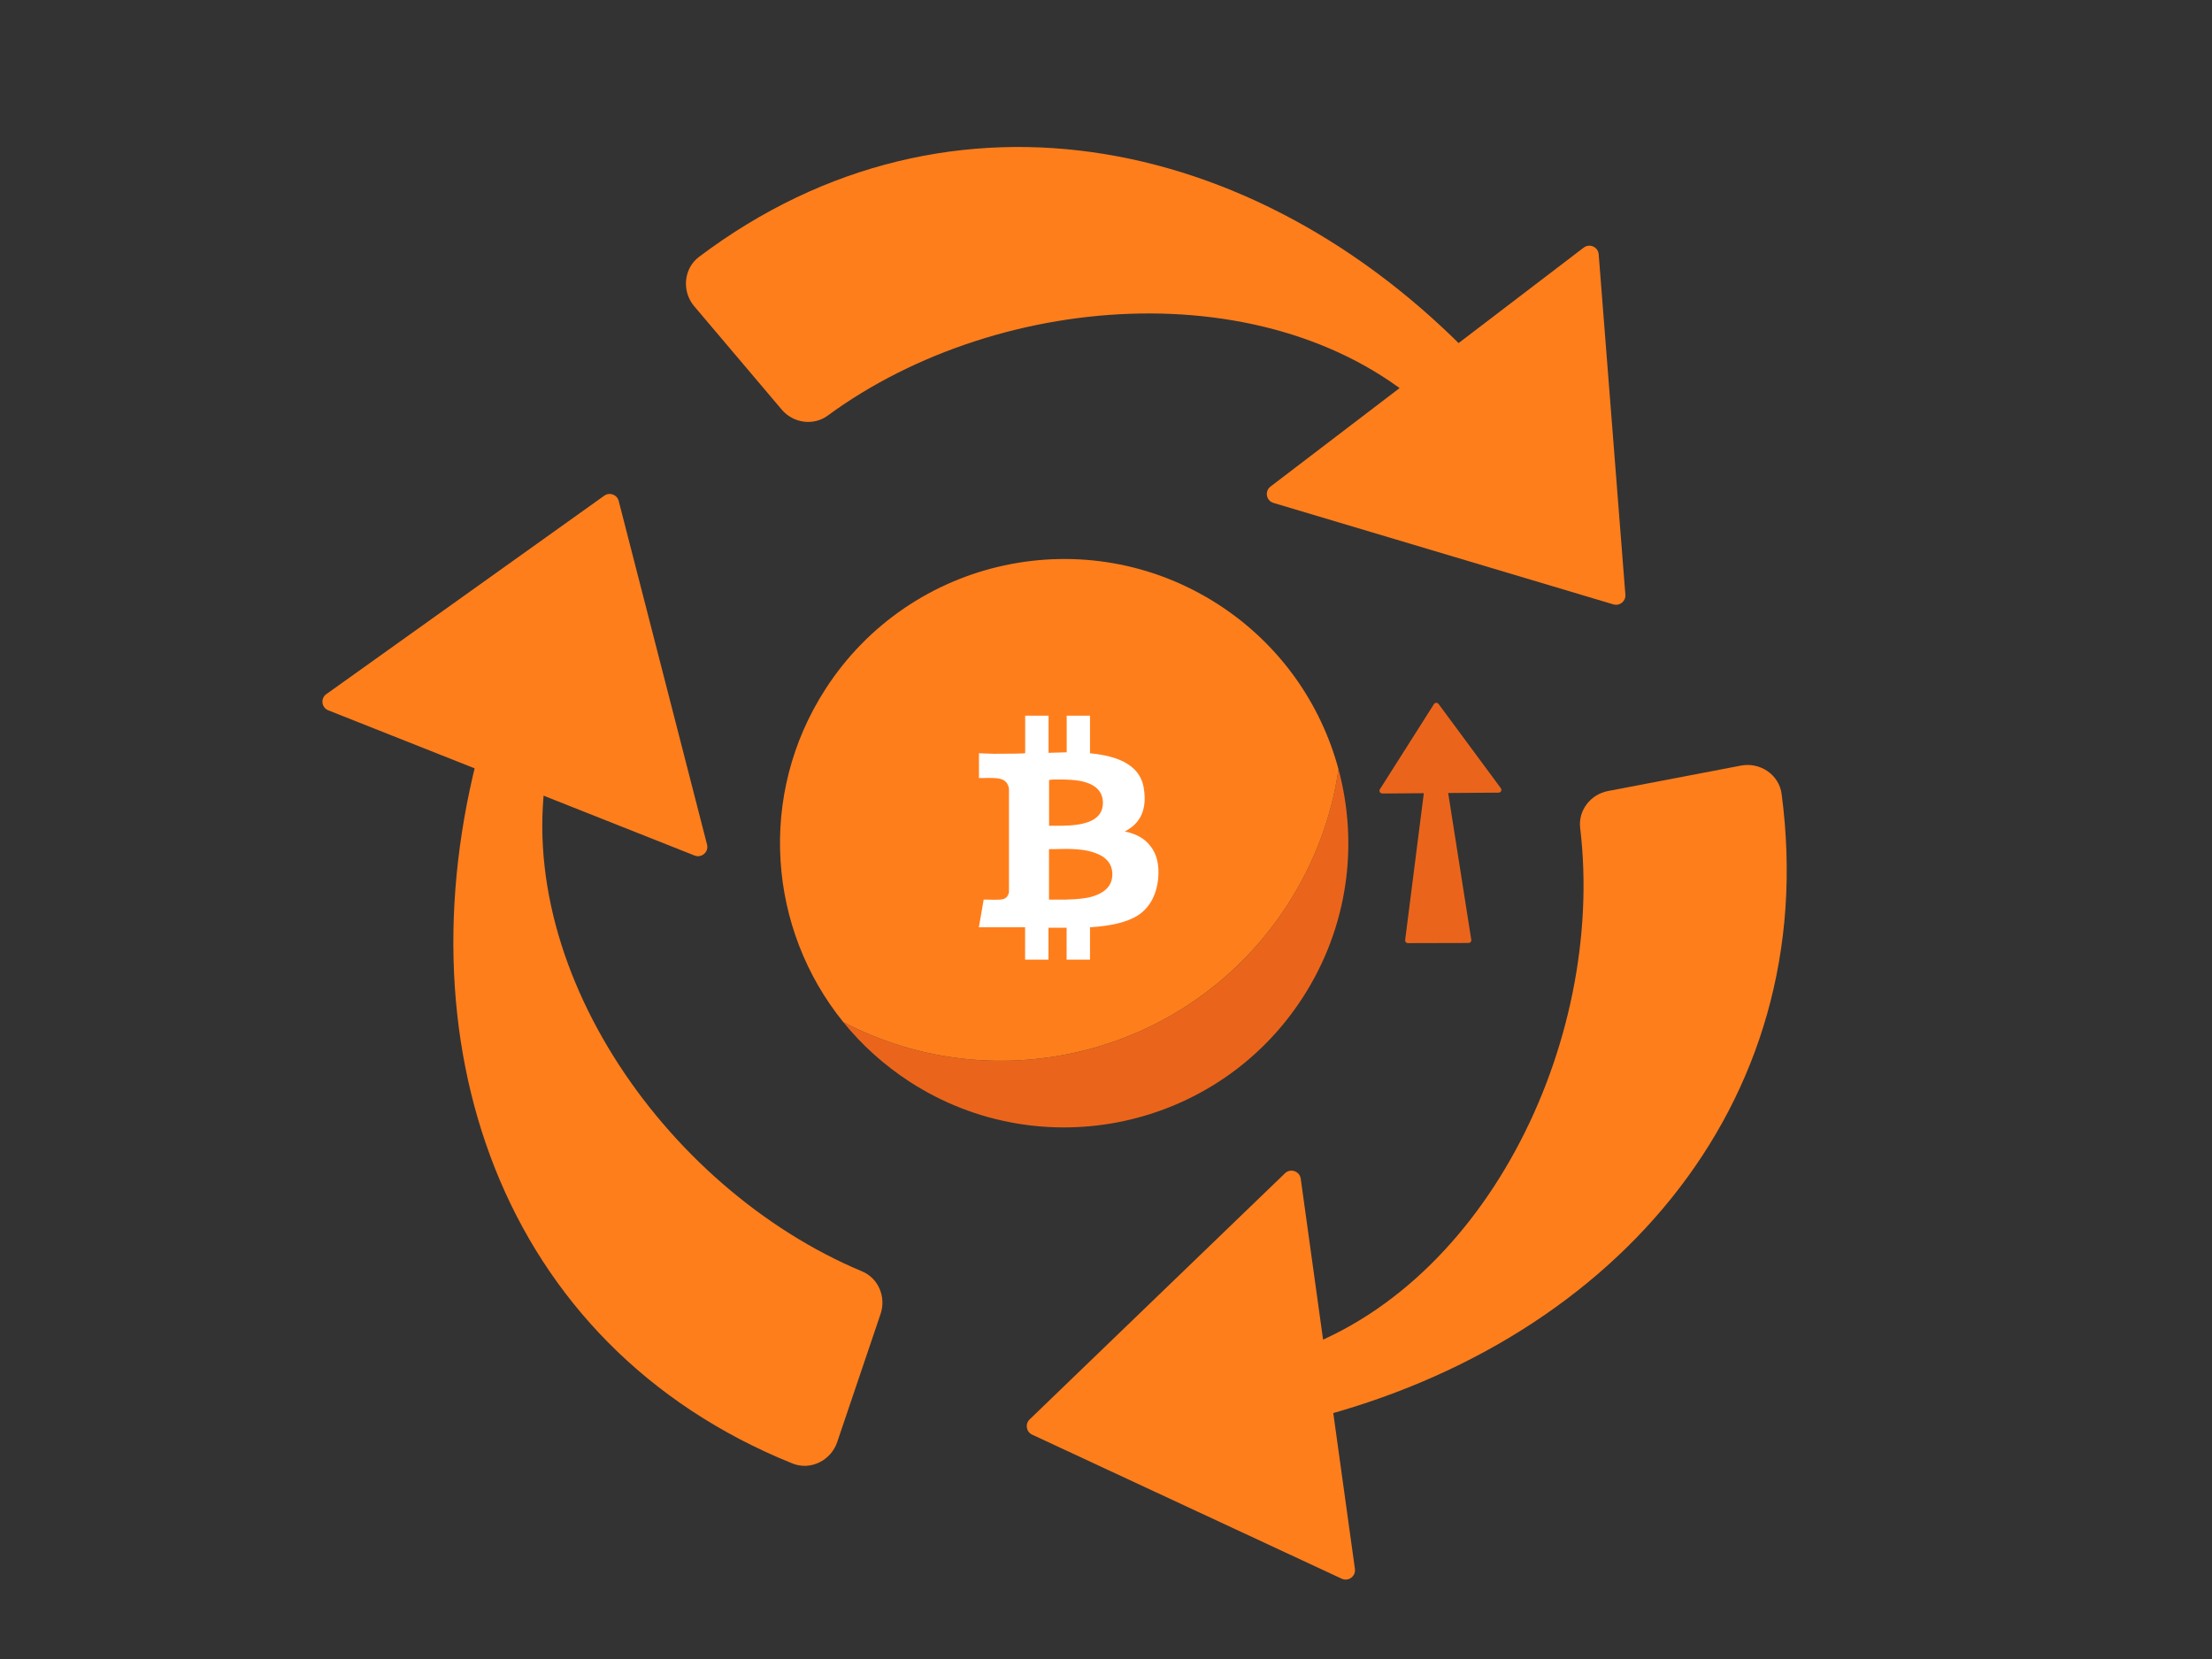 <?xml version="1.0" encoding="UTF-8"?>
<svg id="Layer_1" data-name="Layer 1" xmlns="http://www.w3.org/2000/svg" width="300" height="225" viewBox="0 0 300 225">
  <rect x="0" y="0" width="300" height="225" fill="#333333" stroke="none"/>
  <defs>
    <style>
      .cls-1 {
        fill: #fff;
      }

      .cls-2 {
        fill: #ff7e1c;
      }

      .cls-3 {
        fill: #ea651b;
      }
    </style>
  </defs>
  <g>
    <path class="cls-2" d="m214.79,33.58l-42.48,32.41c-.82.63-.59,1.92.41,2.22l46.1,13.76c.85.25,1.69-.43,1.62-1.31l-3.62-46.17c-.08-1-1.23-1.51-2.03-.91Z"/>
    <path class="cls-2" d="m200.92,56.93h0c-1.81,1.53-4.51,1.49-6.21-.17-20.57-20.07-58.77-17.77-82.46-.39-1.94,1.42-4.67,1.02-6.23-.82l-11.87-14.02c-1.7-2.01-1.45-5.1.65-6.69,34.21-25.78,77.17-16.5,106.59,15.38,1.78,1.93,1.53,5.01-.48,6.71Z"/>
  </g>
  <g>
    <path class="cls-2" d="m183.76,212.79l-7.35-52.93c-.14-1.02-1.39-1.45-2.13-.74l-34.64,33.39c-.64.62-.46,1.68.34,2.06l41.99,19.54c.91.42,1.92-.33,1.79-1.32Z"/>
    <path class="cls-2" d="m170.24,189.24h0c-.45-2.33.92-4.65,3.2-5.32,27.59-8.05,44.36-42.44,40.87-71.62-.29-2.39,1.41-4.57,3.78-5.02l18.04-3.45c2.59-.49,5.16,1.24,5.5,3.85,5.63,42.46-23.56,75.32-65.78,85.26-2.56.6-5.11-1.13-5.6-3.71Z"/>
  </g>
  <g>
    <path class="cls-2" d="m44.53,96.34l49.67,19.69c.96.38,1.95-.49,1.69-1.49l-11.98-46.6c-.22-.86-1.24-1.23-1.96-.71l-37.69,26.91c-.82.58-.66,1.84.27,2.2Z"/>
    <path class="cls-2" d="m71.69,96.18h0c2.25.76,3.6,3.09,3.05,5.4-6.59,27.97,15.07,59.51,42.18,70.85,2.22.93,3.28,3.48,2.51,5.76l-5.89,17.4c-.85,2.5-3.62,3.88-6.07,2.89-39.72-16.02-53.93-57.62-41.77-99.26.74-2.53,3.5-3.89,5.99-3.05Z"/>
  </g>
  <g>
    <path class="cls-3" d="m195.68,102.93l3.86,24.53c.04.23-.14.43-.37.43l-8.23.02c-.23,0-.4-.2-.37-.42l3.2-25.15,1.61.27c.16.03.28.15.31.31Z"/>
    <path class="cls-3" d="m187.47,107.62l15.78-.12c.31,0,.48-.35.3-.6l-8.45-11.43c-.16-.21-.48-.2-.62.02l-7.33,11.55c-.16.25.02.58.32.57Z"/>
  </g>
  <g>
    <path class="cls-3" d="m114.37,138.62c2.5,3.09,5.53,5.84,9.05,8.12,17.88,11.54,41.74,6.41,53.28-11.48,6.16-9.54,7.57-20.78,4.83-30.94-.93,6.36-3.2,12.63-6.91,18.38-13.07,20.25-39.3,26.88-60.25,15.92Z"/>
    <path class="cls-2" d="m111.95,93.46c-9.27,14.36-7.78,32.57,2.42,45.16,20.95,10.96,47.17,4.33,60.25-15.92,3.71-5.75,5.99-12.02,6.91-18.38-2.4-8.89-7.96-16.95-16.3-22.34-17.88-11.54-41.74-6.41-53.28,11.48Z"/>
    <path class="cls-1" d="m156.04,114.77c.86,1.08,1.21,2.56,1.03,4.46-.26,2.29-1.21,3.95-2.84,4.98-1.42.86-3.56,1.38-6.4,1.55v4.39h-3.17v-4.33h-2.46v4.33h-3.17v-4.39h-6.27l.65-3.75h.65c1.03.04,1.7.02,2-.07.43-.13.69-.45.78-.97v-14.03c-.13-.69-.49-1.12-1.1-1.29-.39-.13-1.21-.17-2.45-.13h-.52v-3.36l1.94.07c2.28,0,3.72-.02,4.33-.07v-5.1h3.17v5.04l2.46-.07v-4.97h3.16v5.1c2.2.21,3.88.69,5.04,1.42,1.42.86,2.2,2.15,2.33,3.88.26,2.5-.62,4.27-2.65,5.3h0c1.6.34,2.76,1.02,3.49,2.01h0Zm-13.77-2.78h.52c1.81.04,3.21-.06,4.2-.32,1.72-.43,2.59-1.36,2.59-2.78s-.84-2.37-2.52-2.85c-.95-.26-2.34-.36-4.2-.32-.3.04-.5.06-.58.06v6.2h0Zm.58,10.02c2.2.04,3.85-.07,4.97-.33,2.03-.52,3.04-1.55,3.04-3.1s-.99-2.58-2.97-3.1c-1.08-.3-2.71-.41-4.91-.32h-.71v6.85h.59Z"/>
  </g>
</svg>